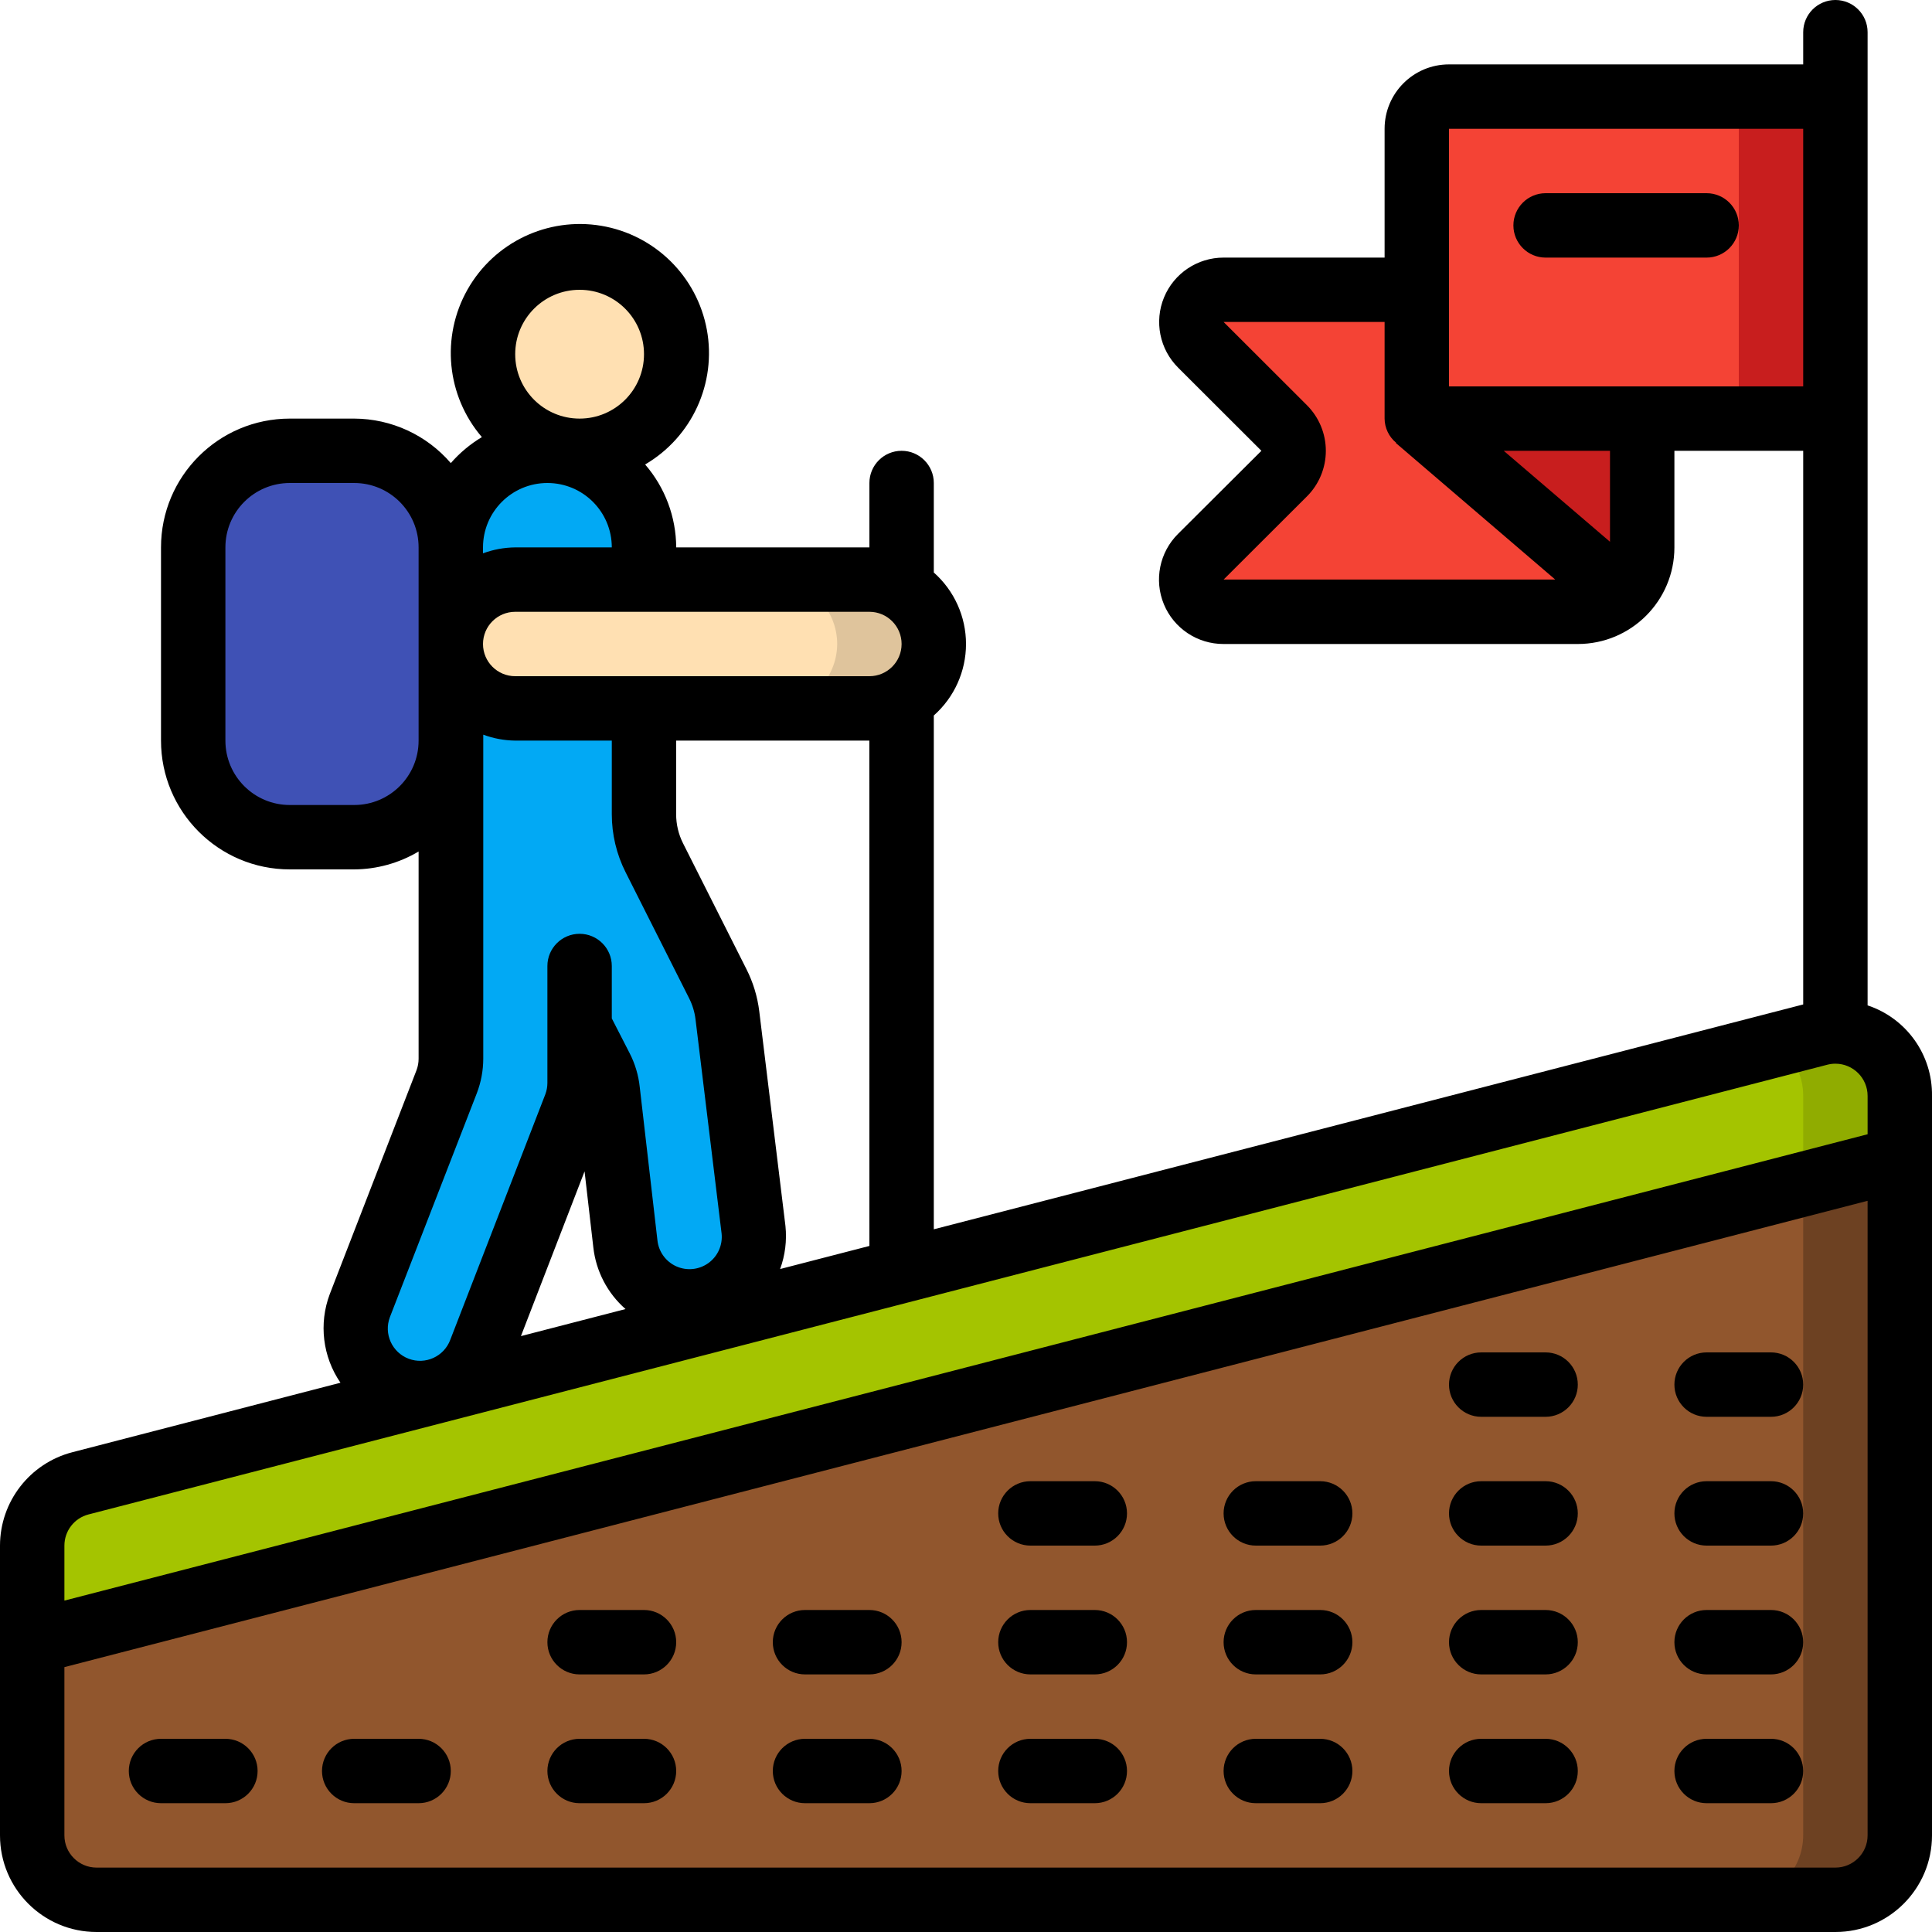 <svg height="512" viewBox="0 0 60 60" width="512" xmlns="http://www.w3.org/2000/svg"><g id="Page-1" fill="none" fill-rule="evenodd"><g id="027---Hiker" fill-rule="nonzero"><circle id="Oval" cx="18" cy="11" fill="#ffe0b2" r="3"/><path id="Shape" d="m29 20c-.008 1.101-.899 1.992-2 2h-11c-1.103-.003-1.997-.897-2-2 .008-1.101.899-1.992 2-2h11c1.103.003 1.997.897 2 2z" fill="#ffe0b2"/><path id="Shape" d="m27 18h-3c1.103.003 1.997.897 2 2-.008 1.101-.899 1.992-2 2h3c1.101-.008 1.992-.899 2-2-.003-1.103-.897-1.997-2-2z" fill="#dfc49c"/><rect id="Rectangle-path" fill="#3f51b5" height="12" rx="3" width="8" x="6" y="14"/><path id="Shape" d="m20 17v1h-4c-1.101.008-1.992.899-2 2v-3c0-1.657 1.343-3 3-3s3 1.343 3 3z" fill="#02a9f4"/><path id="Shape" d="m21.62 40.41c-1.098.113-2.081-.682-2.2-1.78l-.55-4.77c-.03-.243-.101-.48-.21-.7l-.66-1.29v1.76c.001.246-.043.49-.13.72l-2.95 7.62c-.395 1.033-1.552 1.55-2.585 1.155s-1.55-1.552-1.155-2.585l2.69-6.94c.087-.23.131-.474.13-.72v-12.88c.003 1.103.897 1.997 2 2h4v3.29c0.0.469.11.931.32 1.35l1.97 3.9c.154.311.255.646.3.99l.81 6.67c.117 1.101-.679 2.09-1.78 2.21z" fill="#02a9f4"/><path id="Shape" d="m59 34.03v1.97l-58 15v-3c.002-.912.618-1.708 1.5-1.94l54-13.96c.598-.154 1.233-.024 1.722.353.489.377.776.959.778 1.577z" fill="#a4c400"/><path id="Shape" d="m56.5 32.1-1.3.337c.504.374.801.965.8 1.593v1.97l-55 14.224v.776l58-15v-1.97c-.002-.617-.289-1.199-.778-1.577-.489-.377-1.124-.508-1.722-.353z" fill="#90ac00"/><path id="Shape" d="m59 36v21c-.003 1.103-.897 1.997-2 2h-54c-1.103-.003-1.997-.897-2-2v-6z" fill="#91562d"/><path id="Shape" d="m56 36.776v20.224c-.003 1.103-.897 1.997-2 2h3c1.103-.003 1.997-.897 2-2v-21z" fill="#6d4122"/><path id="Shape" d="m57 3v10h-13v-9c0-.552.448-1 1-1z" fill="#f44335"/><path id="Rectangle-path" d="m54 3h3v10h-3z" fill="#c81e1e"/><path id="Shape" d="m50.36 18.45c-.361.358-.851.556-1.36.55h-11c-.406.002-.774-.241-.929-.617-.156-.375-.069-.807.219-1.093l2.59-2.58c.39-.393.39-1.027 0-1.42l-2.59-2.58c-.288-.286-.375-.718-.219-1.093.156-.375.523-.619.929-.617h6v4z" fill="#f44335"/><path id="Shape" d="m51 13v4c-.002.551-.234 1.077-.64 1.45l-6.36-5.45z" fill="#c81e1e"/><g fill="#000"><path id="Shape" d="m0 57c0 1.657 1.343 3 3 3h54c1.657 0 3-1.343 3-3v-22.965c.018-1.273-.792-2.411-2-2.812v-30.223c0-.552-.448-1-1-1s-1 .448-1 1v1h-11c-1.105 0-2 .895-2 2v4h-5c-.81-.001-1.541.488-1.85 1.236-.309.749-.136 1.61.438 2.182l2.586 2.582-2.589 2.58c-.576.572-.75 1.435-.44 2.185.31.75 1.043 1.238 1.855 1.235h11c1.657 0 3-1.343 3-3v-3h4v17.194l-27 6.983v-15.957c.636-.563 1-1.371 1-2.22s-.364-1.657-1-2.22v-2.78c0-.552-.448-1-1-1s-1 .448-1 1v2h-6c-.004-.946-.346-1.859-.965-2.575 1.456-.853 2.222-2.525 1.917-4.184-.305-1.659-1.616-2.95-3.28-3.229-1.664-.279-3.324.513-4.154 1.982-.83 1.469-.651 3.3.447 4.581-.362.217-.688.489-.965.807-.752-.874-1.847-1.378-3-1.382h-2c-2.209 0-4 1.791-4 4v6c0 2.209 1.791 4 4 4h2c.704-.004 1.395-.196 2-.556v6.437c0.0.121-.022.24-.064.353l-2.695 6.956c-.345.917-.221 1.944.332 2.752l-8.325 2.158c-1.322.342-2.246 1.534-2.248 2.9zm57 1h-54c-.552 0-1-.448-1-1v-5.226l56-14.482v19.708c0 .552-.448 1-1 1zm-16.415-42.581c.378-.375.59-.886.59-1.419s-.212-1.043-.59-1.419l-2.585-2.582h5v3c.002.29.133.565.357.75l-.007.009 4.95 4.241h-10.3zm9.415 1.406-3.3-2.825h3.3zm-5-4.825v-8h11v8zm-18 26.694-2.773.717c.156-.427.213-.883.166-1.335l-.813-6.666c-.056-.458-.191-.903-.4-1.315l-1.969-3.908c-.14-.279-.213-.588-.213-.9v-2.287h6zm0-19.694c.552 0 1 .448 1 1s-.448 1-1 1h-11c-.552 0-1-.448-1-1s.448-1 1-1zm-9-10c1.105 0 2 .895 2 2s-.895 2-2 2-2-.895-2-2 .895-2 2-2zm-1 6c1.105 0 2 .895 2 2h-3c-.341.003-.68.066-1 .184v-.184c0-1.105.895-2 2-2zm-6 10h-2c-1.105 0-2-.895-2-2v-6c0-1.105.895-2 2-2h2c1.105 0 2 .895 2 2v6c0 1.105-.895 2-2 2zm1.108 15.906 2.7-6.955c.131-.341.199-.704.2-1.07v-10.065c.318.118.653.18.992.184h3v2.287c-0.0.625.146 1.242.428 1.8l1.972 3.913c.104.205.172.427.2.656l.81 6.653c.037.356-.118.705-.408.915-.29.21-.67.25-.997.104-.327-.146-.551-.455-.588-.811l-.549-4.756c-.039-.37-.147-.73-.318-1.061l-.55-1.072v-1.628c0-.552-.448-1-1-1s-1 .448-1 1v3.631c0.0.121-.022.24-.064.353l-2.954 7.629c-.195.517-.773.779-1.29.584-.517-.195-.779-.773-.584-1.29zm6.046-4.528.272 2.358c.082.742.439 1.426 1 1.918l-3.248.84zm-15.405 10.654 54-13.966c.082-.021.166-.032.251-.032.552 0 1 .448 1 1v1.191l-56 14.483v-1.708c-0-.456.308-.854.749-.968z"/><path id="Shape" d="m55 42h-2c-.552 0-1 .448-1 1s.448 1 1 1h2c.552 0 1-.448 1-1s-.448-1-1-1z"/><path id="Shape" d="m55 46h-2c-.552 0-1 .448-1 1s.448 1 1 1h2c.552 0 1-.448 1-1s-.448-1-1-1z"/><path id="Shape" d="m55 50h-2c-.552 0-1 .448-1 1s.448 1 1 1h2c.552 0 1-.448 1-1s-.448-1-1-1z"/><path id="Shape" d="m55 54h-2c-.552 0-1 .448-1 1s.448 1 1 1h2c.552 0 1-.448 1-1s-.448-1-1-1z"/><path id="Shape" d="m48 46h-2c-.552 0-1 .448-1 1s.448 1 1 1h2c.552 0 1-.448 1-1s-.448-1-1-1z"/><path id="Shape" d="m48 42h-2c-.552 0-1 .448-1 1s.448 1 1 1h2c.552 0 1-.448 1-1s-.448-1-1-1z"/><path id="Shape" d="m48 50h-2c-.552 0-1 .448-1 1s.448 1 1 1h2c.552 0 1-.448 1-1s-.448-1-1-1z"/><path id="Shape" d="m48 54h-2c-.552 0-1 .448-1 1s.448 1 1 1h2c.552 0 1-.448 1-1s-.448-1-1-1z"/><path id="Shape" d="m41 46h-2c-.552 0-1 .448-1 1s.448 1 1 1h2c.552 0 1-.448 1-1s-.448-1-1-1z"/><path id="Shape" d="m41 50h-2c-.552 0-1 .448-1 1s.448 1 1 1h2c.552 0 1-.448 1-1s-.448-1-1-1z"/><path id="Shape" d="m41 54h-2c-.552 0-1 .448-1 1s.448 1 1 1h2c.552 0 1-.448 1-1s-.448-1-1-1z"/><path id="Shape" d="m34 46h-2c-.552 0-1 .448-1 1s.448 1 1 1h2c.552 0 1-.448 1-1s-.448-1-1-1z"/><path id="Shape" d="m34 50h-2c-.552 0-1 .448-1 1s.448 1 1 1h2c.552 0 1-.448 1-1s-.448-1-1-1z"/><path id="Shape" d="m34 54h-2c-.552 0-1 .448-1 1s.448 1 1 1h2c.552 0 1-.448 1-1s-.448-1-1-1z"/><path id="Shape" d="m27 50h-2c-.552 0-1 .448-1 1s.448 1 1 1h2c.552 0 1-.448 1-1s-.448-1-1-1z"/><path id="Shape" d="m27 54h-2c-.552 0-1 .448-1 1s.448 1 1 1h2c.552 0 1-.448 1-1s-.448-1-1-1z"/><path id="Shape" d="m20 50h-2c-.552 0-1 .448-1 1s.448 1 1 1h2c.552 0 1-.448 1-1s-.448-1-1-1z"/><path id="Shape" d="m20 54h-2c-.552 0-1 .448-1 1s.448 1 1 1h2c.552 0 1-.448 1-1s-.448-1-1-1z"/><path id="Shape" d="m13 54h-2c-.552 0-1 .448-1 1s.448 1 1 1h2c.552 0 1-.448 1-1s-.448-1-1-1z"/><path id="Shape" d="m7 54h-2c-.552 0-1 .448-1 1s.448 1 1 1h2c.552 0 1-.448 1-1s-.448-1-1-1z"/><path id="Shape" d="m53 6h-5c-.552 0-1 .448-1 1s.448 1 1 1h5c.552 0 1-.448 1-1s-.448-1-1-1z"/></g></g></g></svg>